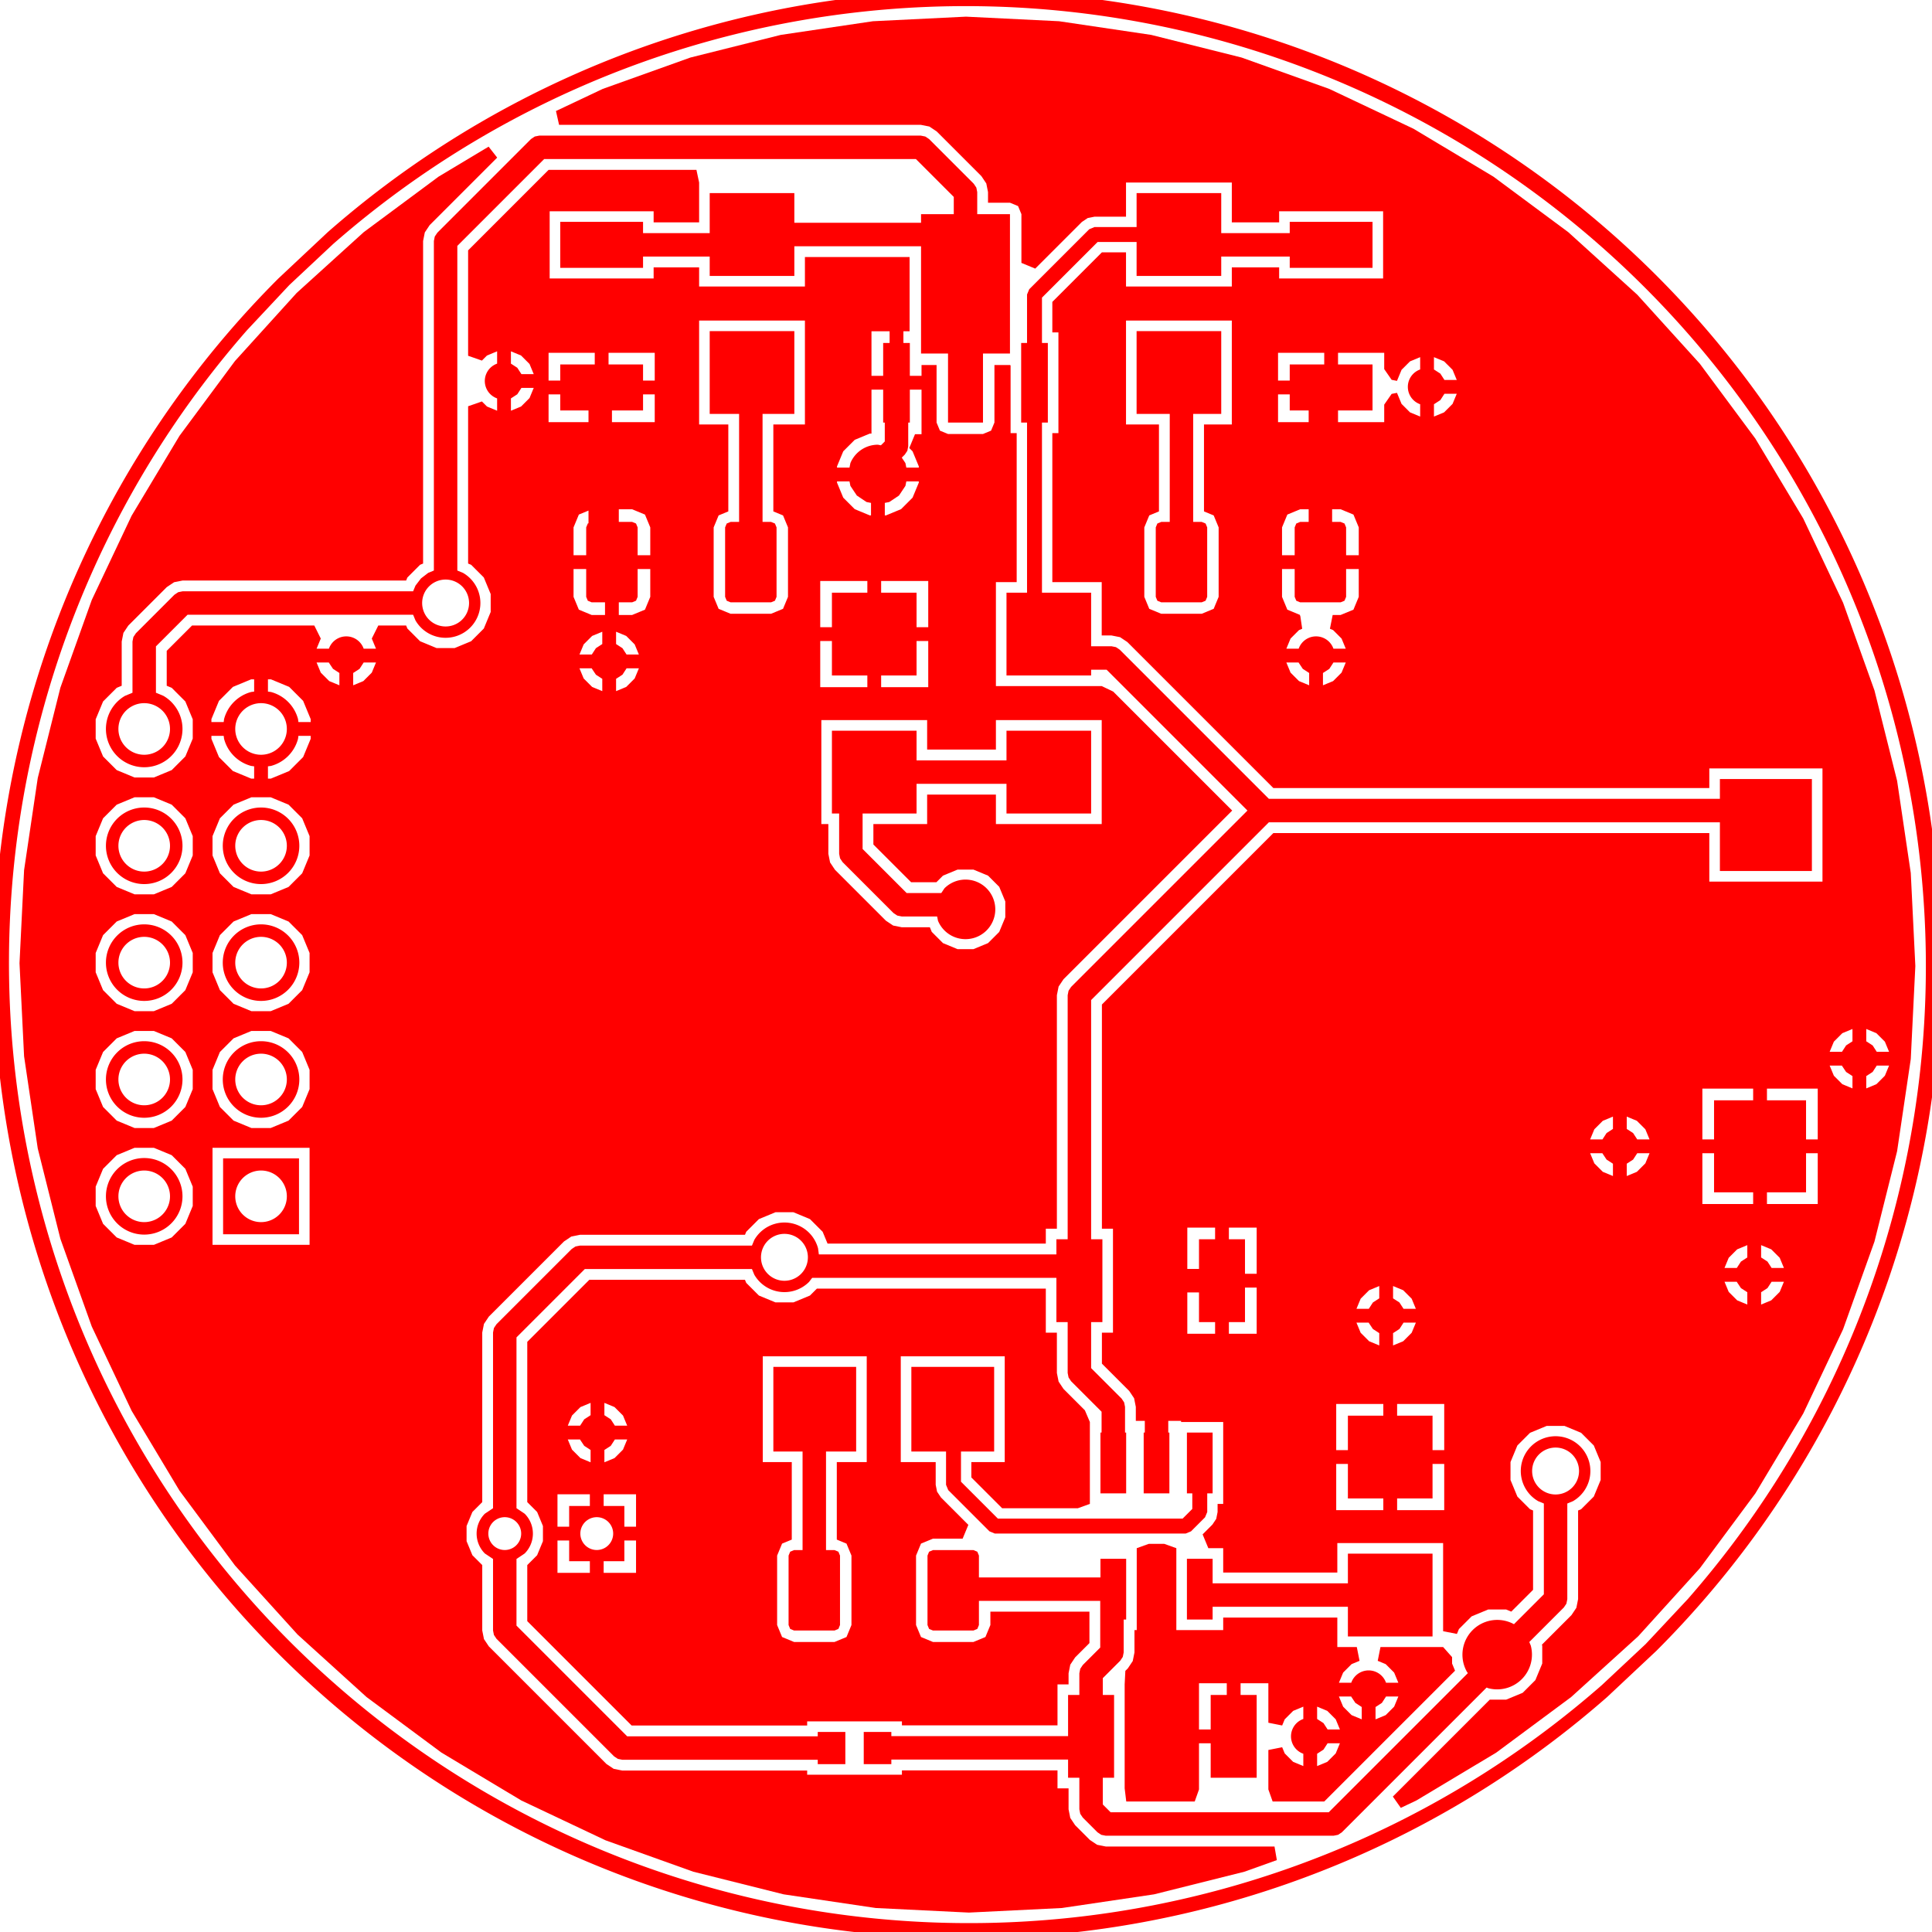 <svg width="42mm" height="42mm" viewBox="0 0 16535434 16535434"  version="1.1" xmlns="http://www.w3.org/2000/svg" xmlns:xlink="http://www.w3.org/1999/xlink">
<desc>
Origin 0 0 Bound 286220 -374409 16535434 16535434
</desc>
<g fill-rule="evenodd" fill="rgb(255, 0, 0)" stroke="black" stroke-width="1" transform="translate(0, 16535434) scale(1, -1) translate(-286220, 374409)">
<path id="N" d="M 12546891.00 2155119.00 L 11822483.00 2155119.00 L 11822483.00 2409096.00 L 10664687.00 2409096.00 L 10664687.00 2300000.00 L 10444687.00 2300000.00 L 10444687.00 2820000.00 L 10664687.00 2820000.00 L 10664687.00 2609802.00 L 11822483.00 2609802.00 L 11822483.00 2863779.00 L 12546891.00 2863779.00 L 12546891.00 2155119.00  z"/>
<path id="N" d="M 10738429.00 12618422.00 L 10498465.00 12618422.00 L 10498465.00 11694119.00 L 10571340.00 11694119.00 L 10604486.00 11680390.00 L 10618215.00 11647244.00 L 10618215.00 11052756.00 L 10604486.00 11019610.00 L 10571340.00 11005881.00 L 10224884.00 11005881.00 L 10191738.00 11019610.00 L 10178009.00 11052756.00 L 10178009.00 11647244.00 L 10191738.00 11680390.00 L 10224884.00 11694119.00 L 10297759.00 11694119.00 L 10297759.00 12618422.00 L 10014021.00 12618422.00 L 10014021.00 13327082.00 L 10738429.00 13327082.00 L 10738429.00 12618422.00  z"/>
<path id="N" d="M 9624885.00 9198600.00 L 8900477.00 9198600.00 L 8900477.00 9452577.00 L 8130796.00 9452577.00 L 8130796.00 9198600.00 L 7668945.00 9198600.00 L 7668945.00 8894891.00 L 8046000.00 8517836.00 L 8342503.00 8517836.00 L 8369468.00 8558192.00 A 254898.66 254898.66 0 1 0 8314213.00 8280407.00 L 8306908.31 8317130.00 L 8004433.00 8317130.00 L 7966029.00 8324769.00 L 7933473.00 8346523.00 L 7497632.00 8782364.00 L 7475878.00 8814920.00 L 7468239.00 8853324.00 L 7468239.00 9198600.00 L 7406388.00 9198600.00 L 7406388.00 9907260.00 L 8130796.00 9907260.00 L 8130796.00 9653283.00 L 8900477.00 9653283.00 L 8900477.00 9907260.00 L 9624885.00 9907260.00 L 9624885.00 9198600.00  z"/>
<path id="N" d="M 8237710.00 14970960.00 L 8620668.00 14588003.00 L 8642422.00 14555445.00 L 8650061.00 14517042.00 L 8650061.00 14328066.00 L 8930220.00 14328066.00 L 8930220.00 13135153.00 L 8699314.00 13135153.00 L 8699314.00 12544602.00 L 8400102.00 12544602.00 L 8400102.00 13135153.00 L 8169196.00 13135153.00 L 8169196.00 14053501.00 L 7084761.00 14053501.00 L 7084761.00 13799524.00 L 6360353.00 13799524.00 L 6360353.00 13964918.00 L 5789899.00 13964918.00 L 5789899.00 13868421.00 L 5081239.00 13868421.00 L 5081239.00 14262121.00 L 5789899.00 14262121.00 L 5789899.00 14165624.00 L 6360353.00 14165624.00 L 6360353.00 14508184.00 L 7084761.00 14508184.00 L 7084761.00 14254207.00 L 8169196.00 14254207.00 L 8169196.00 14328066.00 L 8449355.00 14328066.00 L 8449355.00 14475474.08 L 8125182.92 14799647.00 L 4943431.00 14799647.00 L 4200353.00 14056569.00 L 4200353.00 11278035.82 L 4248912.00 11257922.00 A 297809.61 297809.61 0 1 0 3842078.00 10851088.00 L 3821964.18 10899647.00 L 1891567.00 10899647.00 L 1620825.00 10628905.00 L 1620825.00 10232044.98 L 1684275.00 10205763.00 A 327619.99 327619.99 0 1 0 1356669.00 10205763.00 L 1420119.00 10232044.98 L 1420119.00 10670472.00 L 1427758.00 10708876.00 L 1449512.00 10741432.00 L 1779040.00 11070960.00 L 1811596.00 11092714.00 L 1850000.00 11100353.00 L 3821964.18 11100353.00 L 3842078.00 11148912.00 L 3889407.00 11210593.00 L 3951088.00 11257922.00 L 3999647.00 11278035.82 L 3999647.00 14098136.00 L 4007286.00 14136540.00 L 4029040.00 14169096.00 L 4830904.00 14970960.00 L 4863460.00 14992714.00 L 4901864.00 15000353.00 L 8166750.00 15000353.00 L 8205154.00 14992714.00 L 8237710.00 14970960.00  zM 1520473.22 9922044.65 m -220780.35 0 a 220780.35 220780.35 0 1 1 441560.70 0a 220780.35 220780.35 0 1 1 -441560.70 0M 4100000.36 11000000.47 m -200706.53 0 a 200706.53 200706.53 0 1 1 401413.05 0a 200706.53 200706.53 0 1 1 -401413.05 0"/>
<path id="N" d="M 1520473.97 7922053.69 m -327599.99 0 a 327599.99 327599.99 0 1 1 655199.97 0a 327599.99 327599.99 0 1 1 -655199.97 0M 1520473.22 7922044.65 m -220780.35 0 a 220780.35 220780.35 0 1 1 441560.70 0a 220780.35 220780.35 0 1 1 -441560.70 0"/>
<path id="N" d="M 8794881.00 3737796.00 L 8511010.00 3737796.00 L 8511010.00 3479387.00 L 8826476.00 3163921.00 L 10408210.00 3163921.00 L 10490766.00 3246477.00 L 10490766.00 3380000.00 L 10444687.00 3380000.00 L 10444687.00 3900000.00 L 10664687.00 3900000.00 L 10664687.00 3380000.00 L 10618608.00 3380000.00 L 10618608.00 3220000.00 L 10599886.00 3174801.00 L 10479886.00 3054801.00 L 10434687.00 3036079.00 L 8799999.00 3036079.00 L 8754800.00 3054801.00 L 8401890.00 3407711.00 L 8383168.00 3452910.00 L 8383168.00 3737796.00 L 8086221.00 3737796.00 L 8086221.00 4462204.00 L 8794881.00 4462204.00 L 8794881.00 3737796.00  z"/>
<path id="N" d="M 7613779.00 3737796.00 L 7355865.00 3737796.00 L 7355865.00 2894119.00 L 7428740.00 2894119.00 L 7461886.00 2880390.00 L 7475615.00 2847244.00 L 7475615.00 2252756.00 L 7461886.00 2219610.00 L 7428740.00 2205881.00 L 7082284.00 2205881.00 L 7049138.00 2219610.00 L 7035409.00 2252756.00 L 7035409.00 2847244.00 L 7049138.00 2880390.00 L 7082284.00 2894119.00 L 7155159.00 2894119.00 L 7155159.00 3737796.00 L 6905119.00 3737796.00 L 6905119.00 4462204.00 L 7613779.00 4462204.00 L 7613779.00 3737796.00  z"/>
<path id="N" d="M 13748911.00 3313049.00 L 13700353.00 3292935.31 L 13700353.00 2474361.00 L 13692714.00 2435957.00 L 13670960.00 2403401.00 L 13375070.62 2107511.62 L 13387675.00 2077082.00 A 297823.05 297823.05 0 0 0 13022918.00 1712325.00 L 13009714.20 1717794.20 L 11770960.00 479040.00 L 11738404.00 457286.00 L 11700000.00 449647.00 L 9750000.00 449647.00 L 9711596.00 457286.00 L 9679040.00 479040.00 L 9553491.00 604589.00 L 9531737.00 637145.00 L 9524098.00 675549.00 L 9524098.00 945670.00 L 9427601.00 945670.00 L 9427601.00 1101220.00 L 7914961.00 1101220.00 L 7914961.00 1062205.00 L 7678741.00 1062205.00 L 7678741.00 1337795.00 L 7914961.00 1337795.00 L 7914961.00 1301926.00 L 9427601.00 1301926.00 L 9427601.00 1654330.00 L 9524098.00 1654330.00 L 9524098.00 1839764.00 L 9531737.00 1878168.00 L 9553491.00 1910724.00 L 9702759.00 2059992.00 L 9702759.00 2459647.00 L 8664591.00 2459647.00 L 8664591.00 2252756.00 L 8650862.00 2219610.00 L 8617716.00 2205881.00 L 8271260.00 2205881.00 L 8238114.00 2219610.00 L 8224385.00 2252756.00 L 8224385.00 2847244.00 L 8238114.00 2880390.00 L 8271260.00 2894119.00 L 8617716.00 2894119.00 L 8650862.00 2880390.00 L 8664591.00 2847244.00 L 8664591.00 2660353.00 L 9704687.00 2660353.00 L 9704687.00 2820000.00 L 9924687.00 2820000.00 L 9924687.00 2300000.00 L 9903465.00 2300000.00 L 9903465.00 2018425.00 L 9895826.00 1980021.00 L 9874072.00 1947465.00 L 9724804.00 1798197.00 L 9724804.00 1654330.00 L 9821301.00 1654330.00 L 9821301.00 945670.00 L 9724804.00 945670.00 L 9724804.00 717116.00 L 9791567.00 650353.00 L 11658433.00 650353.00 L 12849497.99 1841417.99 L 12842078.00 1851088.00 A 297823.01 297823.01 0 0 0 13243770.63 2260051.63 L 13499647.00 2515928.00 L 13499647.00 3292935.31 L 13451089.00 3313049.00 A 297802.27 297802.27 0 1 0 13748911.00 3313049.00  zM 13600000.36 3570971.47 m -200706.53 0 a 200706.53 200706.53 0 1 1 401413.05 0a 200706.53 200706.53 0 1 1 -401413.05 0"/>
<path id="N" d="M 2520473.97 8922053.69 m -327599.99 0 a 327599.99 327599.99 0 1 1 655199.97 0a 327599.99 327599.99 0 1 1 -655199.97 0M 2520473.22 8922044.65 m -220780.35 0 a 220780.35 220780.35 0 1 1 441560.70 0a 220780.35 220780.35 0 1 1 -441560.70 0"/>
<path id="N" d="M 1520473.97 8922053.69 m -327599.99 0 a 327599.99 327599.99 0 1 1 655199.97 0a 327599.99 327599.99 0 1 1 -655199.97 0M 1520473.22 8922044.65 m -220780.35 0 a 220780.35 220780.35 0 1 1 441560.70 0a 220780.35 220780.35 0 1 1 -441560.70 0"/>
<path id="N" d="M 14463011.00 2032265.00 L 14041127.00 1636367.00 A 8322139.09 8322139.09 0 0 0 2669272.00 13777973.00 L 3091156.00 14173871.00 A 8322139.09 8322139.09 0 0 0 14463011.00 2032265.00  zM 3136015.00 14071264.00 L 2762165.90 13721115.24 L 2400390.00 13334852.00 A 8217304.86 8217304.86 0 0 1 13996268.00 1738974.00 L 14370117.10 2089122.76 L 14731893.00 2475386.00 A 8217304.86 8217304.86 0 0 1 3136015.00 14071264.00  z"/>
<path id="N" d="M 1520473.97 5922053.69 m -327599.99 0 a 327599.99 327599.99 0 1 1 655199.97 0a 327599.99 327599.99 0 1 1 -655199.97 0M 1520473.22 5922044.65 m -220780.35 0 a 220780.35 220780.35 0 1 1 441560.70 0a 220780.35 220780.35 0 1 1 -441560.70 0"/>
<path id="N" d="M 2520473.97 6922053.69 m -327599.99 0 a 327599.99 327599.99 0 1 1 655199.97 0a 327599.99 327599.99 0 1 1 -655199.97 0M 2520473.22 6922044.65 m -220780.35 0 a 220780.35 220780.35 0 1 1 441560.70 0a 220780.35 220780.35 0 1 1 -441560.70 0"/>
<path id="N" d="M 4541423.00 14812047.00 L 3963756.00 14234380.00 L 3921989.00 14171871.00 L 3907322.00 14098136.00 L 3907322.00 11337806.00 L 3881447.00 11327088.00 L 3772912.00 11218553.00 L 3762194.00 11192678.00 L 1850000.00 11192678.00 L 1776265.00 11178011.00 L 1713756.00 11136244.00 L 1384228.00 10806716.00 L 1342461.00 10744207.00 L 1327794.00 10670472.00 L 1327794.00 10291814.00 L 1285193.00 10274168.00 L 1168352.00 10157327.00 L 1105118.00 10004667.00 L 1105118.00 9839429.00 L 1168352.00 9686769.00 L 1285193.00 9569928.00 L 1437853.00 9506694.00 L 1603091.00 9506694.00 L 1755751.00 9569928.00 L 1872592.00 9686769.00 L 1935826.00 9839429.00 L 1935826.00 10004667.00 L 1872592.00 10157327.00 L 1755751.00 10274168.00 L 1713150.00 10291814.00 L 1713150.00 10590662.00 L 1929810.00 10807322.00 L 2976157.00 10807322.00 L 3031719.00 10695850.00 L 2995767.00 10609055.00 L 3101181.41 10609055.00 A 157763.70 157763.70 0 0 0 3398818.59 10609055.00 L 3504233.00 10609055.00 L 3468281.00 10695850.00 L 3523843.00 10807322.00 L 3762194.00 10807322.00 L 3772912.00 10781447.00 L 3881447.00 10672912.00 L 4023254.00 10614174.00 L 4176746.00 10614174.00 L 4318553.00 10672912.00 L 4427088.00 10781447.00 L 4485826.00 10923254.00 L 4485826.00 11076746.00 L 4427088.00 11218553.00 L 4318553.00 11327088.00 L 4292678.00 11337806.00 L 4292678.00 12683970.00 L 4410788.00 12725080.00 L 4454149.00 12681719.00 L 4540945.00 12645767.00 L 4540945.00 12751181.41 A 157763.70 157763.70 0 0 0 4540945.00 13048818.59 L 4540945.00 13154233.00 L 4454149.00 13118281.00 L 4410788.00 13074920.00 L 4292678.00 13116030.00 L 4292678.00 14018326.00 L 4981674.00 14707322.00 L 6246811.00 14707322.00 L 6269802.00 14598734.00 L 6269802.00 14257949.00 L 5880450.00 14257949.00 L 5880450.00 14352672.00 L 4990688.00 14352672.00 L 4990688.00 13777870.00 L 5880450.00 13777870.00 L 5880450.00 13872593.00 L 6269802.00 13872593.00 L 6269802.00 13708973.00 L 7175312.00 13708973.00 L 7175312.00 13961176.00 L 8071184.00 13961176.00 L 8071184.00 13325704.00 L 8018212.00 13325704.00 L 8018212.00 13225704.00 L 8073330.00 13225704.00 L 8073330.00 12944208.00 L 8173330.00 12944208.00 L 8173330.00 13037141.00 L 8302090.00 13037141.00 L 8302090.00 12544602.00 L 8330797.00 12475297.00 L 8400102.00 12446590.00 L 8699314.00 12446590.00 L 8768619.00 12475297.00 L 8797326.00 12544602.00 L 8797326.00 13037141.00 L 8930219.00 13037141.00 L 8935535.00 13033589.00 L 8935535.00 12454051.00 L 8987722.00 12454051.00 L 8987722.00 11178913.00 L 8809926.00 11178913.00 L 8809926.00 10289151.00 L 9715435.00 10289151.00 L 9813982.00 10241917.00 L 10832237.00 9223663.00 L 9388207.00 7779633.00 L 9346440.00 7717124.00 L 9331773.00 7643389.00 L 9331773.00 5644881.00 L 9237050.00 5644881.00 L 9237050.00 5517347.00 L 7369009.00 5517347.00 L 7327088.00 5618553.00 L 7218553.00 5727088.00 L 7076746.00 5785826.00 L 6923254.00 5785826.00 L 6781447.00 5727088.00 L 6672912.00 5618553.00 L 6662194.00 5592678.00 L 5250000.00 5592678.00 L 5176266.00 5578012.00 L 5113756.00 5536244.00 L 4470055.00 4892543.00 L 4428288.00 4830034.00 L 4413621.00 4756299.00 L 4413621.00 3304878.00 L 4329276.00 3220533.00 L 4279528.00 3100431.00 L 4279528.00 2970433.00 L 4329276.00 2850331.00 L 4413621.00 2765986.00 L 4413621.00 2206299.00 L 4428288.00 2132564.00 L 4470055.00 2070055.00 L 5476354.00 1063756.00 L 5538864.00 1021988.00 L 5612598.00 1007322.00 L 7194489.00 1007322.00 L 7194489.00 971654.00 L 8005512.00 971654.00 L 8005512.00 1008895.00 L 9337050.00 1008895.00 L 9337050.00 855119.00 L 9431773.00 855119.00 L 9431773.00 675549.00 L 9446440.00 601814.00 L 9488207.00 539305.00 L 9613756.00 413756.00 L 9676265.00 371989.00 L 9750000.00 357322.00 L 11194273.00 357322.00 L 11214465.00 240951.00 L 10936950.00 141654.00 L 10163483.00 -52090.00 L 9374749.00 -169087.00 L 8578346.00 -208212.00 L 7781943.00 -169087.00 L 6993209.00 -52090.00 L 6219742.00 141654.00 L 5468989.00 410278.00 L 4748181.00 751194.00 L 4064259.00 1161121.00 L 3423810.00 1636110.00 L 2833003.00 2171587.00 L 2297526.00 2762394.00 L 1822537.00 3402843.00 L 1412610.00 4086765.00 L 1071694.00 4807573.00 L 803070.00 5558326.00 L 609326.00 6331793.00 L 492329.00 7120527.00 L 453204.00 7916930.00 L 492329.00 8713333.00 L 609326.00 9502067.00 L 803070.00 10275534.00 L 1071694.00 11026287.00 L 1412610.00 11747095.00 L 1822537.00 12431017.00 L 2297526.00 13071466.00 L 2825393.00 13653877.00 L 3399401.00 14174128.00 L 4039850.00 14649117.00 L 4468208.00 14905865.00 L 4541423.00 14812047.00  zM 1603091.00 6337402.00 L 1437853.00 6337402.00 L 1285193.00 6274168.00 L 1168352.00 6157327.00 L 1105118.00 6004667.00 L 1105118.00 5839429.00 L 1168352.00 5686769.00 L 1285193.00 5569928.00 L 1437853.00 5506694.00 L 1603091.00 5506694.00 L 1755751.00 5569928.00 L 1872592.00 5686769.00 L 1935826.00 5839429.00 L 1935826.00 6004667.00 L 1872592.00 6157327.00 L 1755751.00 6274168.00 L 1603091.00 6337402.00  zM 2935826.00 6337402.00 L 2105118.00 6337402.00 L 2105118.00 5506694.00 L 2935826.00 5506694.00 L 2935826.00 6337402.00  zM 1603091.00 7337402.00 L 1437853.00 7337402.00 L 1285193.00 7274168.00 L 1168352.00 7157327.00 L 1105118.00 7004667.00 L 1105118.00 6839429.00 L 1168352.00 6686769.00 L 1285193.00 6569928.00 L 1437853.00 6506694.00 L 1603091.00 6506694.00 L 1755751.00 6569928.00 L 1872592.00 6686769.00 L 1935826.00 6839429.00 L 1935826.00 7004667.00 L 1872592.00 7157327.00 L 1755751.00 7274168.00 L 1603091.00 7337402.00  zM 1603091.00 8337402.00 L 1437853.00 8337402.00 L 1285193.00 8274168.00 L 1168352.00 8157327.00 L 1105118.00 8004667.00 L 1105118.00 7839429.00 L 1168352.00 7686769.00 L 1285193.00 7569928.00 L 1437853.00 7506694.00 L 1603091.00 7506694.00 L 1755751.00 7569928.00 L 1872592.00 7686769.00 L 1935826.00 7839429.00 L 1935826.00 8004667.00 L 1872592.00 8157327.00 L 1755751.00 8274168.00 L 1603091.00 8337402.00  zM 2603091.00 8337402.00 L 2437853.00 8337402.00 L 2285193.00 8274168.00 L 2168352.00 8157327.00 L 2105118.00 8004667.00 L 2105118.00 7839429.00 L 2168352.00 7686769.00 L 2285193.00 7569928.00 L 2437853.00 7506694.00 L 2603091.00 7506694.00 L 2755751.00 7569928.00 L 2872592.00 7686769.00 L 2935826.00 7839429.00 L 2935826.00 8004667.00 L 2872592.00 8157327.00 L 2755751.00 8274168.00 L 2603091.00 8337402.00  zM 1603091.00 9337402.00 L 1437853.00 9337402.00 L 1285193.00 9274168.00 L 1168352.00 9157327.00 L 1105118.00 9004667.00 L 1105118.00 8839429.00 L 1168352.00 8686769.00 L 1285193.00 8569928.00 L 1437853.00 8506694.00 L 1603091.00 8506694.00 L 1755751.00 8569928.00 L 1872592.00 8686769.00 L 1935826.00 8839429.00 L 1935826.00 9004667.00 L 1872592.00 9157327.00 L 1755751.00 9274168.00 L 1603091.00 9337402.00  zM 2200640.78 9862992.99 L 2095669.00 9862992.98 L 2095669.00 9837550.00 L 2160342.00 9681417.00 L 2279841.00 9561918.00 L 2435974.00 9497245.00 L 2461417.02 9497245.00 L 2461417.01 9602216.77 L 2435681.00 9605605.00 A 327599.99 327599.99 0 0 0 2204029.00 9837257.00 L 2200640.78 9862992.99  zM 2461416.98 10346851.00 L 2435974.00 10346851.00 L 2279841.00 10282178.00 L 2160342.00 10162679.00 L 2095669.00 10006546.00 L 2095669.00 9981102.98 L 2200640.77 9981102.99 L 2204029.00 10006839.00 A 327599.99 327599.99 0 0 0 2435681.00 10238491.00 L 2461416.99 10241879.22 L 2461416.98 10346851.00  zM 2603091.00 7337402.00 L 2437853.00 7337402.00 L 2285193.00 7274168.00 L 2168352.00 7157327.00 L 2105118.00 7004667.00 L 2105118.00 6839429.00 L 2168352.00 6686769.00 L 2285193.00 6569928.00 L 2437853.00 6506694.00 L 2603091.00 6506694.00 L 2755751.00 6569928.00 L 2872592.00 6686769.00 L 2935826.00 6839429.00 L 2935826.00 7004667.00 L 2872592.00 7157327.00 L 2755751.00 7274168.00 L 2603091.00 7337402.00  zM 2603091.00 9337402.00 L 2437853.00 9337402.00 L 2285193.00 9274168.00 L 2168352.00 9157327.00 L 2105118.00 9004667.00 L 2105118.00 8839429.00 L 2168352.00 8686769.00 L 2285193.00 8569928.00 L 2437853.00 8506694.00 L 2603091.00 8506694.00 L 2755751.00 8569928.00 L 2872592.00 8686769.00 L 2935826.00 8839429.00 L 2935826.00 9004667.00 L 2872592.00 9157327.00 L 2755751.00 9274168.00 L 2603091.00 9337402.00  zM 2945275.00 9862993.02 L 2840303.23 9862993.01 L 2836915.00 9837257.00 A 327599.99 327599.99 0 0 0 2605263.00 9605605.00 L 2579527.01 9602216.78 L 2579527.02 9497245.00 L 2604970.00 9497245.00 L 2761103.00 9561918.00 L 2880602.00 9681417.00 L 2945275.00 9837550.00 L 2945275.00 9862993.02  zM 2520473.22 9922044.65 m -220780.35 0 a 220780.35 220780.35 0 1 1 441560.70 0a 220780.35 220780.35 0 1 1 -441560.70 0M 2604970.00 10346851.00 L 2579526.98 10346851.00 L 2579526.99 10241879.23 L 2605263.00 10238491.00 A 327599.99 327599.99 0 0 0 2836915.00 10006839.00 L 2840303.22 9981103.01 L 2945275.00 9981103.02 L 2945275.00 10006546.00 L 2880602.00 10162679.00 L 2761103.00 10282178.00 L 2604970.00 10346851.00  zM 5754232.99 10440945.00 L 5648818.59 10440945.00 L 5613537.00 10386463.00 L 5559055.00 10351181.41 L 5559055.00 10245767.01 L 5645851.00 10281719.00 L 5718281.00 10354149.00 L 5754232.99 10440945.00  zM 3101181.41 10490945.00 L 2995767.01 10490945.00 L 3031719.00 10404149.00 L 3104149.00 10331719.00 L 3190945.00 10295767.01 L 3190945.00 10401181.41 L 3136463.00 10436463.00 L 3101657.00 10488554.00 L 3101181.41 10490945.00  zM 3504232.99 10490945.00 L 3398818.59 10490945.00 L 3363537.00 10436463.00 L 3309055.00 10401181.41 L 3309055.00 10295767.01 L 3395851.00 10331719.00 L 3468281.00 10404149.00 L 3504232.99 10490945.00  zM 5303265.00 11290944.00 L 5195026.00 11290944.00 L 5195026.00 11052755.00 L 5240458.00 10943073.00 L 5350140.00 10897641.00 L 5464313.00 10897641.00 L 5464313.00 11005880.00 L 5350140.00 11005880.00 L 5316994.00 11019609.00 L 5303265.00 11052755.00 L 5303265.00 11290944.00  zM 5351181.41 10440945.00 L 5245767.01 10440945.00 L 5281719.00 10354149.00 L 5354149.00 10281719.00 L 5440945.00 10245767.01 L 5440945.00 10351181.41 L 5386463.00 10386463.00 L 5351657.00 10438554.00 L 5351181.41 10440945.00  zM 5559055.00 10754232.99 L 5559055.00 10648818.59 L 5613537.00 10613537.00 L 5648818.59 10559055.00 L 5754232.99 10559055.00 L 5718281.00 10645851.00 L 5645851.00 10718281.00 L 5559055.00 10754232.99  zM 5440945.00 10754232.99 L 5354149.00 10718281.00 L 5281719.00 10645851.00 L 5245767.01 10559055.00 L 5351181.41 10559055.00 L 5386463.00 10613537.00 L 5440945.00 10648818.59 L 5440945.00 10754232.99  zM 5323015.00 11791121.40 L 5240458.00 11756925.00 L 5195026.00 11647243.00 L 5195026.00 11409054.00 L 5303265.00 11409054.00 L 5303265.00 11647243.00 L 5316994.00 11680389.00 L 5323015.00 11682882.88 L 5323015.00 11791121.40  zM 5081239.00 12785743.98 L 4981239.00 12785743.98 L 4981239.00 12547949.00 L 5323015.00 12547949.00 L 5323015.00 12647949.00 L 5081239.00 12647949.00 L 5081239.00 12785743.98  zM 4854232.99 12840945.00 L 4748818.59 12840945.00 L 4713537.00 12786463.00 L 4659055.00 12751181.41 L 4659055.00 12645767.01 L 4745851.00 12681719.00 L 4818281.00 12754149.00 L 4854232.99 12840945.00  zM 4659055.00 13154232.99 L 4659055.00 13048818.59 L 4713537.00 13013537.00 L 4748818.59 12959055.00 L 4854232.99 12959055.00 L 4818281.00 13045851.00 L 4745851.00 13118281.00 L 4659055.00 13154232.99  zM 5376513.99 13141649.00 L 4981239.00 13141649.00 L 4981239.00 12903853.98 L 5081239.00 12903853.98 L 5081239.00 13041649.00 L 5376513.99 13041649.00 L 5376513.99 13141649.00  zM 5889899.00 13141649.00 L 5494623.99 13141649.00 L 5494623.99 13041649.00 L 5789899.00 13041649.00 L 5789899.00 12903854.02 L 5889899.00 12903854.02 L 5889899.00 13141649.00  zM 5851710.00 11290944.00 L 5743471.00 11290944.00 L 5743471.00 11052755.00 L 5729742.00 11019609.00 L 5696596.00 11005880.00 L 5582423.00 11005880.00 L 5582423.00 10897641.00 L 5696596.00 10897641.00 L 5806278.00 10943073.00 L 5851710.00 11052755.00 L 5851710.00 11290944.00  zM 5696596.00 11802357.00 L 5582423.00 11802357.00 L 5582423.00 11694118.00 L 5696596.00 11694118.00 L 5729742.00 11680389.00 L 5743471.00 11647243.00 L 5743471.00 11409054.00 L 5851710.00 11409054.00 L 5851710.00 11647243.00 L 5806278.00 11756925.00 L 5696596.00 11802357.00  zM 7709536.99 11188362.00 L 7306388.00 11188362.00 L 7306388.00 10793086.99 L 7406388.00 10793087.00 L 7406388.00 11088362.00 L 7709537.00 11088362.00 L 7709536.99 11188362.00  zM 7406388.00 10674977.00 L 7306388.00 10674976.99 L 7306388.00 10279702.00 L 7709537.01 10279702.00 L 7709537.00 10379702.00 L 7406388.00 10379702.00 L 7406388.00 10674977.00  zM 8230796.00 11188362.00 L 7827646.99 11188362.00 L 7827647.00 11088362.00 L 8130796.00 11088362.00 L 8130796.00 10793087.00 L 8230796.00 10793087.01 L 8230796.00 11188362.00  zM 8150000.00 12040945.00 L 8043151.17 12040945.00 L 8035495.00 12002455.00 L 7980240.00 11919760.00 L 7897545.00 11864505.00 L 7859055.00 11856848.83 L 7859055.00 11750000.00 L 7869619.00 11750000.00 L 7998259.00 11803284.00 L 8096716.00 11901741.00 L 8150000.00 12030381.00 L 8150000.00 12040945.00  zM 7556848.83 12040945.00 L 7450000.00 12040945.00 L 7450000.00 12030381.00 L 7503284.00 11901741.00 L 7601741.00 11803284.00 L 7730381.00 11750000.00 L 7740945.00 11750000.00 L 7740945.00 11856848.83 L 7702455.00 11864505.00 L 7619760.00 11919760.00 L 7564505.00 12002455.00 L 7556848.83 12040945.00  zM 7175312.00 13417633.00 L 6269802.00 13417633.00 L 6269802.00 12527871.00 L 6519666.00 12527871.00 L 6519666.00 11784073.66 L 6436665.00 11749694.00 L 6394229.00 11647243.00 L 6394229.00 11052755.00 L 6436665.00 10950304.00 L 6539116.00 10907868.00 L 6885572.00 10907868.00 L 6988023.00 10950304.00 L 7030459.00 11052755.00 L 7030459.00 11647243.00 L 6988023.00 11749694.00 L 6905022.00 11784073.66 L 6905022.00 12527871.00 L 7175312.00 12527871.00 L 7175312.00 13417633.00  zM 7844984.00 12826098.00 L 7744984.00 12826098.00 L 7744984.00 12450000.00 L 7730381.00 12450000.00 L 7601741.00 12396716.00 L 7503284.00 12298259.00 L 7450000.00 12169619.00 L 7450000.00 12159055.00 L 7556848.83 12159055.00 L 7564505.00 12197545.00 A 254898.03 254898.03 0 0 0 7800000.00 12354898.00 L 7825811.71 12349763.71 L 7858804.00 12382756.00 L 7858804.00 12544602.00 L 7844984.00 12544602.00 L 7844984.00 12826098.00  zM 5889899.00 12785744.02 L 5789899.00 12785744.02 L 5789899.00 12647949.00 L 5523721.00 12647949.00 L 5523721.00 12547949.00 L 5889899.00 12547949.00 L 5889899.00 12785744.02  zM 7900102.00 13325704.00 L 7744984.00 13325704.00 L 7744984.00 12944208.00 L 7844984.00 12944208.00 L 7844984.00 13225704.00 L 7900102.00 13225704.00 L 7900102.00 13325704.00  zM 9715436.00 9997811.00 L 8809926.00 9997811.00 L 8809926.00 9745608.00 L 8221347.00 9745608.00 L 8221347.00 9997811.00 L 7315837.00 9997811.00 L 7315837.00 9108049.00 L 7375914.00 9108049.00 L 7375914.00 8853324.00 L 7390581.00 8779589.00 L 7432348.00 8717080.00 L 7868189.00 8281239.00 L 7930698.00 8239472.00 L 8004433.00 8224805.00 L 8244533.83 8224805.00 L 8261003.00 8185045.00 L 8356801.00 8089247.00 L 8481968.00 8037401.00 L 8617448.00 8037401.00 L 8742615.00 8089247.00 L 8838413.00 8185045.00 L 8890259.00 8310212.00 L 8890259.00 8445692.00 L 8838413.00 8570859.00 L 8742615.00 8666657.00 L 8617448.00 8718503.00 L 8481968.00 8718503.00 L 8356801.00 8666657.00 L 8300305.00 8610161.00 L 8084243.00 8610161.00 L 7761270.00 8933134.00 L 7761270.00 9108049.00 L 8221347.00 9108049.00 L 8221347.00 9360252.00 L 8809926.00 9360252.00 L 8809926.00 9108049.00 L 9715436.00 9108049.00 L 9715436.00 9997811.00  zM 8230796.00 10674977.01 L 8130796.00 10674977.00 L 8130796.00 10379702.00 L 7827647.00 10379702.00 L 7827647.01 10279702.00 L 8230796.00 10279702.00 L 8230796.00 10674977.01  zM 8173330.00 12826098.00 L 8073330.00 12826098.00 L 8073330.00 12544602.00 L 8059510.00 12544602.00 L 8059510.00 12341189.00 L 8051871.00 12302785.00 L 8030117.00 12270229.00 L 8004227.76 12244339.76 L 8035495.00 12197545.00 L 8043151.17 12159055.00 L 8150000.00 12159055.00 L 8150000.00 12169619.00 L 8096716.00 12298259.00 L 8068483.43 12326491.57 L 8117406.37 12444602.00 L 8173330.00 12444602.00 L 8173330.00 12826098.00  z"/>
<path id="N" d="M 9350340.00 15979325.00 L 10139074.00 15862328.00 L 10912541.00 15668584.00 L 11663294.00 15399960.00 L 12384102.00 15059044.00 L 13068024.00 14649117.00 L 13708473.00 14174128.00 L 14299280.00 13638651.00 L 14834757.00 13047844.00 L 15309746.00 12407395.00 L 15719673.00 11723473.00 L 16060589.00 11002665.00 L 16329213.00 10251912.00 L 16522957.00 9478445.00 L 16639954.00 8689711.00 L 16679079.00 7893308.00 L 16639954.00 7096905.00 L 16522957.00 6308171.00 L 16329213.00 5534704.00 L 16060589.00 4783951.00 L 15719673.00 4063143.00 L 15309746.00 3379221.00 L 14834757.00 2738772.00 L 14306890.00 2156361.00 L 13732882.00 1636110.00 L 13092433.00 1161121.00 L 12408511.00 751194.00 L 12275209.00 688147.00 L 12207200.00 784712.00 L 13036662.00 1614174.00 L 13176746.00 1614174.00 L 13318553.00 1672912.00 L 13427088.00 1781447.00 L 13485826.00 1923254.00 L 13485826.00 2076746.00 L 13482618.00 2084491.00 L 13736244.00 2338117.00 L 13778011.00 2400626.00 L 13792678.00 2474361.00 L 13792678.00 3233165.00 L 13818553.00 3243883.00 L 13927088.00 3352418.00 L 13985826.00 3494225.00 L 13985826.00 3647717.00 L 13927088.00 3789524.00 L 13818553.00 3898059.00 L 13676746.00 3956797.00 L 13523254.00 3956797.00 L 13381447.00 3898059.00 L 13272912.00 3789524.00 L 13214174.00 3647717.00 L 13214174.00 3494225.00 L 13272912.00 3352418.00 L 13381447.00 3243883.00 L 13407322.00 3233165.00 L 13407322.00 2554171.00 L 13220750.00 2367599.00 L 13176746.00 2385826.00 L 13023254.00 2385826.00 L 12881447.00 2327088.00 L 12772912.00 2218553.00 L 12755552.00 2176643.00 L 12637442.00 2200136.00 L 12637442.00 2954330.00 L 11731932.00 2954330.00 L 11731932.00 2702127.00 L 10755238.00 2702127.00 L 10755238.00 2910551.00 L 10627991.00 2910551.00 L 10579068.00 3028661.00 L 10662547.00 3112140.00 L 10695613.00 3161626.00 L 10707224.00 3220000.00 L 10707224.00 3289449.00 L 10755238.00 3289449.00 L 10755238.00 3990551.00 L 10394687.00 3990551.00 L 10394687.00 4000000.00 L 10285040.00 4000000.00 L 10285040.00 3900000.00 L 10294687.00 3900000.00 L 10294687.00 3380000.00 L 10074687.00 3380000.00 L 10074687.00 3900000.00 L 10084334.00 3900000.00 L 10084334.00 4000000.00 L 10007365.00 4000000.00 L 10007365.00 4120000.00 L 9992699.00 4193734.00 L 9950931.00 4256244.00 L 9717129.00 4490046.00 L 9717129.00 4755119.00 L 9811852.00 4755119.00 L 9811852.00 5644881.00 L 9717129.00 5644881.00 L 9717129.00 7563579.00 L 11184535.00 9030985.00 L 14915748.00 9030985.00 L 14915748.00 8615748.00 L 15884252.00 8615748.00 L 15884252.00 9584252.00 L 14915748.00 9584252.00 L 14915748.00 9416341.00 L 11184534.00 9416341.00 L 9934970.00 10665905.00 L 9872461.00 10707672.00 L 9798726.00 10722339.00 L 9715436.00 10722339.00 L 9715436.00 11178913.00 L 9292796.00 11178913.00 L 9292796.00 12454051.00 L 9344983.00 12454051.00 L 9344983.00 13316255.00 L 9292796.00 13316255.00 L 9292796.00 13577076.00 L 9717037.00 14001317.00 L 9923470.00 14001317.00 L 9923470.00 13708973.00 L 10828980.00 13708973.00 L 10828980.00 13872593.00 L 11234104.00 13872593.00 L 11234104.00 13777870.00 L 12123866.00 13777870.00 L 12123866.00 14352672.00 L 11234104.00 14352672.00 L 11234104.00 14257949.00 L 10828980.00 14257949.00 L 10828980.00 14598735.00 L 9923470.00 14598735.00 L 9923470.00 14306391.00 L 9653854.00 14306391.00 L 9595480.00 14294780.00 L 9545994.00 14261714.00 L 9146342.00 13862062.00 L 9028232.00 13910985.00 L 9028232.00 14328066.00 L 8999525.00 14397371.00 L 8930220.00 14426078.00 L 8742386.00 14426078.00 L 8742386.00 14517042.00 L 8727719.00 14590777.00 L 8685952.00 14653286.00 L 8302994.00 15036244.00 L 8240485.00 15078011.00 L 8166750.00 15092678.00 L 5071132.00 15092678.00 L 5044609.00 15210788.00 L 5444580.00 15399960.00 L 6195333.00 15668584.00 L 6968800.00 15862328.00 L 7757534.00 15979325.00 L 8553937.00 16018450.00 L 9350340.00 15979325.00  zM 11822483.00 3631496.00 L 11722483.00 3631495.99 L 11722483.00 3236221.00 L 12125632.01 3236221.00 L 12125632.00 3336221.00 L 11822483.00 3336221.00 L 11822483.00 3631496.00  zM 10548073.00 5099647.00 L 10448073.00 5099647.00 L 10448073.00 4745670.00 L 10685868.04 4745670.00 L 10685868.03 4845670.00 L 10548073.00 4845670.00 L 10548073.00 5099647.00  zM 12125631.99 4144881.00 L 11722483.00 4144881.00 L 11722483.00 3749605.99 L 11822483.00 3749606.00 L 11822483.00 4044881.00 L 12125632.00 4044881.00 L 12125631.99 4144881.00  zM 12001181.41 4840945.00 L 11895767.01 4840945.00 L 11931719.00 4754149.00 L 12004149.00 4681719.00 L 12090945.00 4645767.01 L 12090945.00 4751181.41 L 12036463.00 4786463.00 L 12001657.00 4838554.00 L 12001181.41 4840945.00  zM 12646891.00 3631496.01 L 12546891.00 3631496.00 L 12546891.00 3336221.00 L 12243742.00 3336221.00 L 12243742.01 3236221.00 L 12646891.00 3236221.00 L 12646891.00 3631496.01  zM 12646891.00 4144881.00 L 12243741.99 4144881.00 L 12243742.00 4044881.00 L 12546891.00 4044881.00 L 12546891.00 3749606.00 L 12646891.00 3749606.01 L 12646891.00 4144881.00  zM 12404232.99 4840945.00 L 12298818.59 4840945.00 L 12263537.00 4786463.00 L 12209055.00 4751181.41 L 12209055.00 4645767.01 L 12295851.00 4681719.00 L 12368281.00 4754149.00 L 12404232.99 4840945.00  zM 11041773.00 5140945.03 L 10941773.00 5140945.02 L 10941773.00 4845670.00 L 10803978.03 4845670.00 L 10803978.04 4745670.00 L 11041773.00 4745670.00 L 11041773.00 5140945.03  zM 11041773.00 5654330.00 L 10803977.96 5654330.00 L 10803977.97 5554330.00 L 10941773.00 5554330.00 L 10941773.00 5259055.02 L 11041773.00 5259055.03 L 11041773.00 5654330.00  zM 10685867.96 5654330.00 L 10448073.00 5654330.00 L 10448073.00 5300353.00 L 10548073.00 5300353.00 L 10548073.00 5554330.00 L 10685867.97 5554330.00 L 10685867.96 5654330.00  zM 12090945.00 5154232.99 L 12004149.00 5118281.00 L 11931719.00 5045851.00 L 11895767.01 4959055.00 L 12001181.41 4959055.00 L 12036463.00 5013537.00 L 12090945.00 5048818.59 L 12090945.00 5154232.99  zM 12209055.00 5154232.99 L 12209055.00 5048818.59 L 12263537.00 5013537.00 L 12298818.59 4959055.00 L 12404232.99 4959055.00 L 12368281.00 5045851.00 L 12295851.00 5118281.00 L 12209055.00 5154232.99  zM 14001181.41 6290945.00 L 13895767.01 6290945.00 L 13931719.00 6204149.00 L 14004149.00 6131719.00 L 14090945.00 6095767.01 L 14090945.00 6201181.41 L 14036463.00 6236463.00 L 14001657.00 6288554.00 L 14001181.41 6290945.00  zM 15151181.41 5190945.00 L 15045767.01 5190945.00 L 15081719.00 5104149.00 L 15154149.00 5031719.00 L 15240945.00 4995767.01 L 15240945.00 5101181.41 L 15186463.00 5136463.00 L 15151657.00 5188554.00 L 15151181.41 5190945.00  zM 15240945.00 5504232.99 L 15154149.00 5468281.00 L 15081719.00 5395851.00 L 15045767.01 5309055.00 L 15151181.41 5309055.00 L 15186463.00 5363537.00 L 15240945.00 5398818.59 L 15240945.00 5504232.99  zM 15554232.99 5190945.00 L 15448818.59 5190945.00 L 15413537.00 5136463.00 L 15359055.00 5101181.41 L 15359055.00 4995767.01 L 15445851.00 5031719.00 L 15518281.00 5104149.00 L 15554232.99 5190945.00  zM 15359055.00 5504232.99 L 15359055.00 5398818.59 L 15413537.00 5363537.00 L 15448818.59 5309055.00 L 15554232.99 5309055.00 L 15518281.00 5395851.00 L 15445851.00 5468281.00 L 15359055.00 5504232.99  zM 14956299.00 6290945.00 L 14856299.00 6290945.00 L 14856299.00 5856299.00 L 15290945.00 5856299.00 L 15290945.00 5956299.00 L 14956299.00 5956299.00 L 14956299.00 6290945.00  zM 15843701.00 6290945.00 L 15743701.00 6290945.00 L 15743701.00 5956299.00 L 15409055.00 5956299.00 L 15409055.00 5856299.00 L 15843701.00 5856299.00 L 15843701.00 6290945.00  zM 11486735.00 11802358.00 L 11413860.00 11802358.00 L 11304178.00 11756926.00 L 11258746.00 11647244.00 L 11258746.00 11409054.97 L 11366985.00 11409054.98 L 11366985.00 11647244.00 L 11380714.00 11680390.00 L 11413860.00 11694119.00 L 11486735.00 11694119.00 L 11486735.00 11802358.00  zM 11401181.41 10490945.00 L 11295767.01 10490945.00 L 11331719.00 10404149.00 L 11404149.00 10331719.00 L 11490945.00 10295767.01 L 11490945.00 10401181.41 L 11436463.00 10436463.00 L 11401657.00 10488554.00 L 11401181.41 10490945.00  zM 11804232.99 10490945.00 L 11698818.59 10490945.00 L 11663537.00 10436463.00 L 11609055.00 10401181.41 L 11609055.00 10295767.01 L 11695851.00 10331719.00 L 11768281.00 10404149.00 L 11804232.99 10490945.00  zM 11915430.00 11290945.03 L 11807191.00 11290945.02 L 11807191.00 11052756.00 L 11793462.00 11019610.00 L 11760316.00 11005881.00 L 11413860.00 11005881.00 L 11380714.00 11019610.00 L 11366985.00 11052756.00 L 11366985.00 11290944.98 L 11258746.00 11290944.97 L 11258746.00 11052756.00 L 11304178.00 10943074.00 L 11410838.46 10898893.57 L 11415462.19 10886794.02 L 11431310.80 10779531.76 L 11404149.00 10768281.00 L 11331719.00 10695851.00 L 11295767.01 10609055.00 L 11401181.41 10609055.00 A 157763.70 157763.70 0 0 0 11698818.59 10609055.00 L 11804232.99 10609055.00 L 11768281.00 10695851.00 L 11695851.00 10768281.00 L 11668689.21 10779531.75 L 11692182.74 10897642.00 L 11760316.00 10897642.00 L 11869998.00 10943074.00 L 11915430.00 11052756.00 L 11915430.00 11290945.03  zM 10828980.00 13417633.00 L 9923470.00 13417633.00 L 9923470.00 12527871.00 L 10205434.00 12527871.00 L 10205434.00 11784074.66 L 10122433.00 11749695.00 L 10079997.00 11647244.00 L 10079997.00 11052756.00 L 10122433.00 10950305.00 L 10224884.00 10907869.00 L 10571340.00 10907869.00 L 10673791.00 10950305.00 L 10716227.00 11052756.00 L 10716227.00 11647244.00 L 10673791.00 11749695.00 L 10590790.00 11784074.66 L 10590790.00 12527871.00 L 10828980.00 12527871.00 L 10828980.00 13417633.00  zM 11324655.00 12785743.98 L 11224655.00 12785743.98 L 11224655.00 12547949.00 L 11486735.00 12547949.00 L 11486735.00 12647949.00 L 11324655.00 12647949.00 L 11324655.00 12785743.98  zM 11760316.00 11802358.00 L 11687441.00 11802358.00 L 11687441.00 11694119.00 L 11760316.00 11694119.00 L 11793462.00 11680390.00 L 11807191.00 11647244.00 L 11807191.00 11409055.02 L 11915430.00 11409055.03 L 11915430.00 11647244.00 L 11869998.00 11756926.00 L 11760316.00 11802358.00  zM 12133315.00 13141649.00 L 11738039.99 13141649.00 L 11738039.99 13041649.00 L 12033315.00 13041649.00 L 12033315.00 12647949.00 L 11738040.01 12647949.00 L 11738040.01 12547949.00 L 12133315.00 12547949.00 L 12133315.00 12698057.47 L 12196946.96 12789810.13 L 12242518.91 12798781.40 L 12281719.00 12704149.00 L 12354149.00 12631719.00 L 12440945.00 12595767.01 L 12440945.00 12701181.41 A 157763.70 157763.70 0 0 0 12440945.00 12998818.59 L 12440945.00 13104232.99 L 12354149.00 13068281.00 L 12281719.00 12995851.00 L 12242518.91 12901218.60 L 12196946.90 12910189.88 L 12133315.00 13001942.53 L 12133315.00 13141649.00  zM 11619929.99 13141649.00 L 11224655.00 13141649.00 L 11224655.00 12903853.98 L 11324655.00 12903853.98 L 11324655.00 13041649.00 L 11619929.99 13041649.00 L 11619929.99 13141649.00  zM 14090945.00 6604232.99 L 14004149.00 6568281.00 L 13931719.00 6495851.00 L 13895767.01 6409055.00 L 14001181.41 6409055.00 L 14036463.00 6463537.00 L 14090945.00 6498818.59 L 14090945.00 6604232.99  zM 14404232.99 6290945.00 L 14298818.59 6290945.00 L 14263537.00 6236463.00 L 14209055.00 6201181.41 L 14209055.00 6095767.01 L 14295851.00 6131719.00 L 14368281.00 6204149.00 L 14404232.99 6290945.00  zM 14209055.00 6604232.99 L 14209055.00 6498818.59 L 14263537.00 6463537.00 L 14298818.59 6409055.00 L 14404232.99 6409055.00 L 14368281.00 6495851.00 L 14295851.00 6568281.00 L 14209055.00 6604232.99  zM 15290945.00 6843701.00 L 14856299.00 6843701.00 L 14856299.00 6409055.00 L 14956299.00 6409055.00 L 14956299.00 6743701.00 L 15290945.00 6743701.00 L 15290945.00 6843701.00  zM 15843701.00 6843701.00 L 15409055.00 6843701.00 L 15409055.00 6743701.00 L 15743701.00 6743701.00 L 15743701.00 6409055.00 L 15843701.00 6409055.00 L 15843701.00 6843701.00  zM 16454232.99 7040945.00 L 16348818.59 7040945.00 L 16313537.00 6986463.00 L 16259055.00 6951181.41 L 16259055.00 6845767.01 L 16345851.00 6881719.00 L 16418281.00 6954149.00 L 16454232.99 7040945.00  zM 16051181.41 7040945.00 L 15945767.01 7040945.00 L 15981719.00 6954149.00 L 16054149.00 6881719.00 L 16140945.00 6845767.01 L 16140945.00 6951181.41 L 16086463.00 6986463.00 L 16051657.00 7038554.00 L 16051181.41 7040945.00  zM 16140945.00 7354232.99 L 16054149.00 7318281.00 L 15981719.00 7245851.00 L 15945767.01 7159055.00 L 16051181.41 7159055.00 L 16086463.00 7213537.00 L 16140945.00 7248818.59 L 16140945.00 7354232.99  zM 16259055.00 7354232.99 L 16259055.00 7248818.59 L 16313537.00 7213537.00 L 16348818.59 7159055.00 L 16454232.99 7159055.00 L 16418281.00 7245851.00 L 16345851.00 7318281.00 L 16259055.00 7354232.99  zM 12754232.99 12790945.00 L 12648818.59 12790945.00 L 12613537.00 12736463.00 L 12559055.00 12701181.41 L 12559055.00 12595767.01 L 12645851.00 12631719.00 L 12718281.00 12704149.00 L 12754232.99 12790945.00  zM 12559055.00 13104232.99 L 12559055.00 12998818.59 L 12613537.00 12963537.00 L 12648818.59 12909055.00 L 12754232.99 12909055.00 L 12718281.00 12995851.00 L 12645851.00 13068281.00 L 12559055.00 13104232.99  z"/>
<path id="N" d="M 6672912.00 5181447.00 L 6781447.00 5072912.00 L 6923254.00 5014174.00 L 7076746.00 5014174.00 L 7218553.00 5072912.00 L 7277632.00 5131991.00 L 9237050.00 5131991.00 L 9237050.00 4755119.00 L 9331773.00 4755119.00 L 9331773.00 4410236.00 L 9346440.00 4336501.00 L 9388207.00 4273992.00 L 9571286.00 4090913.00 L 9614136.00 3990549.00 L 9614136.00 3289450.00 L 9511315.00 3252537.00 L 8863182.00 3252537.00 L 8599626.00 3516093.00 L 8599626.00 3647245.00 L 8885432.00 3647245.00 L 8885432.00 4552755.00 L 7995670.00 4552755.00 L 7995670.00 3647245.00 L 8294552.00 3647245.00 L 8294552.00 3452910.00 L 8306163.00 3394536.00 L 8339229.00 3345050.00 L 8574038.00 3110241.00 L 8525115.00 2992131.00 L 8271260.00 2992131.00 L 8168809.00 2949695.00 L 8126373.00 2847244.00 L 8126373.00 2252756.00 L 8168809.00 2150305.00 L 8271260.00 2107869.00 L 8617716.00 2107869.00 L 8720167.00 2150305.00 L 8762603.00 2252756.00 L 8762603.00 2367322.00 L 9610434.00 2367322.00 L 9610434.00 2098235.00 L 9488207.00 1976008.00 L 9446440.00 1913499.00 L 9431773.00 1839764.00 L 9431773.00 1744881.00 L 9337050.00 1744881.00 L 9337050.00 1394251.00 L 8005512.00 1394251.00 L 8005512.00 1428346.00 L 7194489.00 1428346.00 L 7194489.00 1392678.00 L 5692408.00 1392678.00 L 4798977.00 2286109.00 L 4798977.00 2765986.00 L 4883322.00 2850331.00 L 4933070.00 2970433.00 L 4933070.00 3100431.00 L 4883322.00 3220533.00 L 4798977.00 3304878.00 L 4798977.00 4676489.00 L 5329810.00 5207322.00 L 6662194.00 5207322.00 L 6672912.00 5181447.00  zM 5334645.97 3371652.00 L 5057481.00 3371652.00 L 5057481.00 3094486.97 L 5157481.00 3094486.98 L 5157481.00 3271652.00 L 5334645.98 3271652.00 L 5334645.97 3371652.00  zM 5157481.00 2976376.98 L 5057481.00 2976376.97 L 5057481.00 2699212.00 L 5334646.03 2699212.00 L 5334646.02 2799212.00 L 5157481.00 2799212.00 L 5157481.00 2976376.98  zM 5251181.41 3840945.00 L 5145767.01 3840945.00 L 5181719.00 3754149.00 L 5254149.00 3681719.00 L 5340945.00 3645767.01 L 5340945.00 3751181.41 L 5286463.00 3786463.00 L 5251657.00 3838554.00 L 5251181.41 3840945.00  zM 5340945.00 4154232.99 L 5254149.00 4118281.00 L 5181719.00 4045851.00 L 5145767.01 3959055.00 L 5251181.41 3959055.00 L 5286463.00 4013537.00 L 5340945.00 4048818.59 L 5340945.00 4154232.99  zM 5393703.38 3035426.09 m -140500.91 0 a 140500.91 140500.91 0 1 1 281001.82 0a 140500.91 140500.91 0 1 1 -281001.82 0M 5654232.99 3840945.00 L 5548818.59 3840945.00 L 5513537.00 3786463.00 L 5459055.00 3751181.41 L 5459055.00 3645767.01 L 5545851.00 3681719.00 L 5618281.00 3754149.00 L 5654232.99 3840945.00  zM 5459055.00 4154232.99 L 5459055.00 4048818.59 L 5513537.00 4013537.00 L 5548818.59 3959055.00 L 5654232.99 3959055.00 L 5618281.00 4045851.00 L 5545851.00 4118281.00 L 5459055.00 4154232.99  zM 5729921.00 2976377.03 L 5629921.00 2976377.02 L 5629921.00 2799212.00 L 5452756.02 2799212.00 L 5452756.03 2699212.00 L 5729921.00 2699212.00 L 5729921.00 2976377.03  zM 5729921.00 3371652.00 L 5452755.97 3371652.00 L 5452755.98 3271652.00 L 5629921.00 3271652.00 L 5629921.00 3094487.02 L 5729921.00 3094487.03 L 5729921.00 3371652.00  zM 7704330.00 4552755.00 L 6814568.00 4552755.00 L 6814568.00 3647245.00 L 7062834.00 3647245.00 L 7062834.00 2984074.66 L 6979833.00 2949695.00 L 6937397.00 2847244.00 L 6937397.00 2252756.00 L 6979833.00 2150305.00 L 7082284.00 2107869.00 L 7428740.00 2107869.00 L 7531191.00 2150305.00 L 7573627.00 2252756.00 L 7573627.00 2847244.00 L 7531191.00 2949695.00 L 7448190.00 2984074.66 L 7448190.00 3647245.00 L 7704330.00 3647245.00 L 7704330.00 4552755.00  z"/>
<path id="N" d="M 10354135.00 2910550.00 L 10354136.00 2209449.00 L 10755238.00 2209449.00 L 10755238.00 2316771.00 L 11731932.00 2316771.00 L 11731932.00 2064568.00 L 11898680.00 2064568.00 L 11922174.00 1946458.00 L 11854149.00 1918281.00 L 11781719.00 1845851.00 L 11745767.00 1759055.00 L 11851181.41 1759055.00 A 157763.70 157763.70 0 0 0 12148818.59 1759055.00 L 12254233.00 1759055.00 L 12218281.00 1845851.00 L 12145851.00 1918281.00 L 12077826.00 1946458.00 L 12101320.00 2064568.00 L 12637442.00 2064567.00 L 12714174.00 1978241.00 L 12714174.00 1923254.00 L 12739536.00 1862024.00 L 11620190.00 742678.00 L 11178272.00 742678.00 L 11141774.00 845670.00 L 11141773.00 1183372.00 L 11259883.00 1206865.00 L 11281719.00 1154149.00 L 11354149.00 1081719.00 L 11440945.00 1045767.00 L 11440945.00 1151181.41 A 157763.70 157763.70 0 0 0 11440945.00 1448818.59 L 11440945.00 1554233.00 L 11354149.00 1518281.00 L 11281719.00 1445851.00 L 11259883.00 1393135.00 L 11141773.00 1416628.00 L 11141773.00 1754330.00 L 10903978.00 1754330.00 L 10903978.00 1654330.00 L 11041773.00 1654330.00 L 11041773.00 945670.00 L 10648073.00 945670.00 L 10648073.00 1240945.00 L 10548073.00 1240945.00 L 10548072.00 845670.00 L 10511574.00 742678.00 L 9925539.00 742678.00 L 9911852.00 855120.00 L 9911853.00 1744880.00 L 9917731.00 1860556.00 L 9939356.00 1882181.00 L 9981123.00 1944690.00 L 9995790.00 2018425.00 L 9995790.00 2209449.00 L 10015238.00 2209449.00 L 10015238.00 2910550.00 L 10118059.00 2947463.00 L 10251315.00 2947463.00 L 10354135.00 2910550.00  zM 11754232.99 1240945.00 L 11648818.59 1240945.00 L 11613537.00 1186463.00 L 11559055.00 1151181.41 L 11559055.00 1045767.01 L 11645851.00 1081719.00 L 11718281.00 1154149.00 L 11754232.99 1240945.00  zM 11559055.00 1554232.99 L 11559055.00 1448818.59 L 11613537.00 1413537.00 L 11648818.59 1359055.00 L 11754232.99 1359055.00 L 11718281.00 1445851.00 L 11645851.00 1518281.00 L 11559055.00 1554232.99  zM 12254232.99 1640945.00 L 12148818.59 1640945.00 L 12113537.00 1586463.00 L 12059055.00 1551181.41 L 12059055.00 1445767.01 L 12145851.00 1481719.00 L 12218281.00 1554149.00 L 12254232.99 1640945.00  zM 10785867.96 1754330.00 L 10548073.00 1754330.00 L 10548072.93 1359054.97 L 10648073.00 1359054.98 L 10648073.00 1654330.00 L 10785867.97 1654330.00 L 10785867.96 1754330.00  zM 11851181.41 1640945.00 L 11745767.01 1640945.00 L 11781719.00 1554149.00 L 11854149.00 1481719.00 L 11940945.00 1445767.01 L 11940945.00 1551181.41 L 11886463.00 1586463.00 L 11851657.00 1638554.00 L 11851181.41 1640945.00  z"/>
<path id="N" d="M 1520473.97 6922053.69 m -327599.99 0 a 327599.99 327599.99 0 1 1 655199.97 0a 327599.99 327599.99 0 1 1 -655199.97 0M 1520473.22 6922044.65 m -220780.35 0 a 220780.35 220780.35 0 1 1 441560.70 0a 220780.35 220780.35 0 1 1 -441560.70 0"/>
<path id="N" d="M 2520473.97 7922053.69 m -327599.99 0 a 327599.99 327599.99 0 1 1 655199.97 0a 327599.99 327599.99 0 1 1 -655199.97 0M 2520473.22 7922044.65 m -220780.35 0 a 220780.35 220780.35 0 1 1 441560.70 0a 220780.35 220780.35 0 1 1 -441560.70 0"/>
<path id="N" d="M 2845275.00 5597245.00 L 2195669.00 5597245.00 L 2195669.00 6246851.00 L 2845275.00 6246851.00 L 2845275.00 5597245.00  zM 2520473.22 5922044.65 m -220780.35 0 a 220780.35 220780.35 0 1 1 441560.70 0a 220780.35 220780.35 0 1 1 -441560.70 0"/>
<path id="N" d="M 7084761.00 12618422.00 L 6812697.00 12618422.00 L 6812697.00 11694118.00 L 6885572.00 11694118.00 L 6918718.00 11680389.00 L 6932447.00 11647243.00 L 6932447.00 11052755.00 L 6918718.00 11019609.00 L 6885572.00 11005880.00 L 6539116.00 11005880.00 L 6505970.00 11019609.00 L 6492241.00 11052755.00 L 6492241.00 11647243.00 L 6505970.00 11680389.00 L 6539116.00 11694118.00 L 6611991.00 11694118.00 L 6611991.00 12618422.00 L 6360353.00 12618422.00 L 6360353.00 13327082.00 L 7084761.00 13327082.00 L 7084761.00 12618422.00  z"/>
<path id="N" d="M 10738429.00 14165624.00 L 11324655.00 14165624.00 L 11324655.00 14262121.00 L 12033315.00 14262121.00 L 12033315.00 13868421.00 L 11324655.00 13868421.00 L 11324655.00 13964918.00 L 10738429.00 13964918.00 L 10738429.00 13799524.00 L 10014021.00 13799524.00 L 10014021.00 14089933.00 L 9680331.00 14089933.00 L 9204180.00 13613782.00 L 9204180.00 13225704.00 L 9254432.00 13225704.00 L 9254432.00 12544602.00 L 9204180.00 12544602.00 L 9204180.00 11088362.00 L 9624885.00 11088362.00 L 9624885.00 10630014.00 L 9798726.00 10630014.00 L 9837130.00 10622375.00 L 9869686.00 10600621.00 L 11146291.00 9324016.00 L 15006299.00 9324016.00 L 15006299.00 9493701.00 L 15793701.00 9493701.00 L 15793701.00 8706299.00 L 15006299.00 8706299.00 L 15006299.00 9123310.00 L 11146292.98 9123310.00 L 9624804.00 7601821.98 L 9624804.00 5554330.00 L 9721301.00 5554330.00 L 9721301.00 4845670.00 L 9624804.00 4845670.00 L 9624804.00 4451803.10 L 9885648.00 4190960.00 L 9907401.00 4158403.00 L 9915040.00 4120000.00 L 9915040.00 3900000.00 L 9924687.00 3900000.00 L 9924687.00 3380000.00 L 9704687.00 3380000.00 L 9704687.00 3900000.00 L 9714334.00 3900000.00 L 9714334.00 4078432.10 L 9453491.00 4339276.00 L 9431737.00 4371832.00 L 9424098.00 4410236.00 L 9424098.00 4845670.00 L 9327601.00 4845670.00 L 9327601.00 5224316.00 L 7237379.34 5224316.00 L 7210593.00 5189407.00 A 297829.90 297829.90 0 0 0 6742078.00 5251088.00 L 6721964.18 5299647.00 L 5291567.95 5299647.00 L 4706652.00 4714731.95 L 4706652.00 3252478.50 L 4776604.00 3205737.00 A 240838.32 240838.32 0 0 0 4776604.00 2865127.00 L 4706652.00 2818385.50 L 4706652.00 2247866.03 L 5654165.97 1300353.00 L 7285040.00 1300353.00 L 7285040.00 1337795.00 L 7521260.00 1337795.00 L 7521260.00 1062205.00 L 7285040.00 1062205.00 L 7285040.00 1099647.00 L 5612598.00 1099647.00 L 5574195.00 1107286.00 L 5541638.00 1129039.00 L 4535339.00 2135339.00 L 4513585.00 2167895.00 L 4505946.00 2206299.00 L 4505946.00 2818385.50 L 4435994.00 2865127.00 A 240838.32 240838.32 0 0 0 4435994.00 3205737.00 L 4505946.00 3252478.50 L 4505946.00 4756299.00 L 4513585.00 4794703.00 L 4535339.00 4827259.00 L 5179040.00 5470961.00 L 5211597.00 5492714.00 L 5250000.00 5500353.00 L 6721964.18 5500353.00 L 6742078.00 5548912.00 A 297809.61 297809.61 0 0 0 7287675.00 5477082.00 L 7294528.80 5425022.00 L 9327601.00 5425022.00 L 9327601.00 5554330.00 L 9424098.00 5554330.00 L 9424098.00 7643389.00 L 9431737.00 7681793.00 L 9453491.00 7714349.00 L 10962804.02 9223662.98 L 9757159.00 10429308.00 L 9624885.00 10429308.00 L 9624885.00 10379702.00 L 8900477.00 10379702.00 L 8900477.00 11088362.00 L 9076338.00 11088362.00 L 9076338.00 12544602.00 L 9026086.00 12544602.00 L 9026086.00 13225704.00 L 9076338.00 13225704.00 L 9076338.00 13640259.00 L 9095060.00 13685458.00 L 9608655.00 14199053.00 L 9653854.00 14217775.00 L 10014021.00 14217775.00 L 10014021.00 14508184.00 L 10738429.00 14508184.00 L 10738429.00 14165624.00  zM 4606301.38 3035426.09 m -140500.91 0 a 140500.91 140500.91 0 1 1 281001.82 0a 140500.91 140500.91 0 1 1 -281001.82 0M 7000000.36 5400000.47 m -200706.53 0 a 200706.53 200706.53 0 1 1 401413.05 0a 200706.53 200706.53 0 1 1 -401413.05 0"/>
</g>
</svg>
